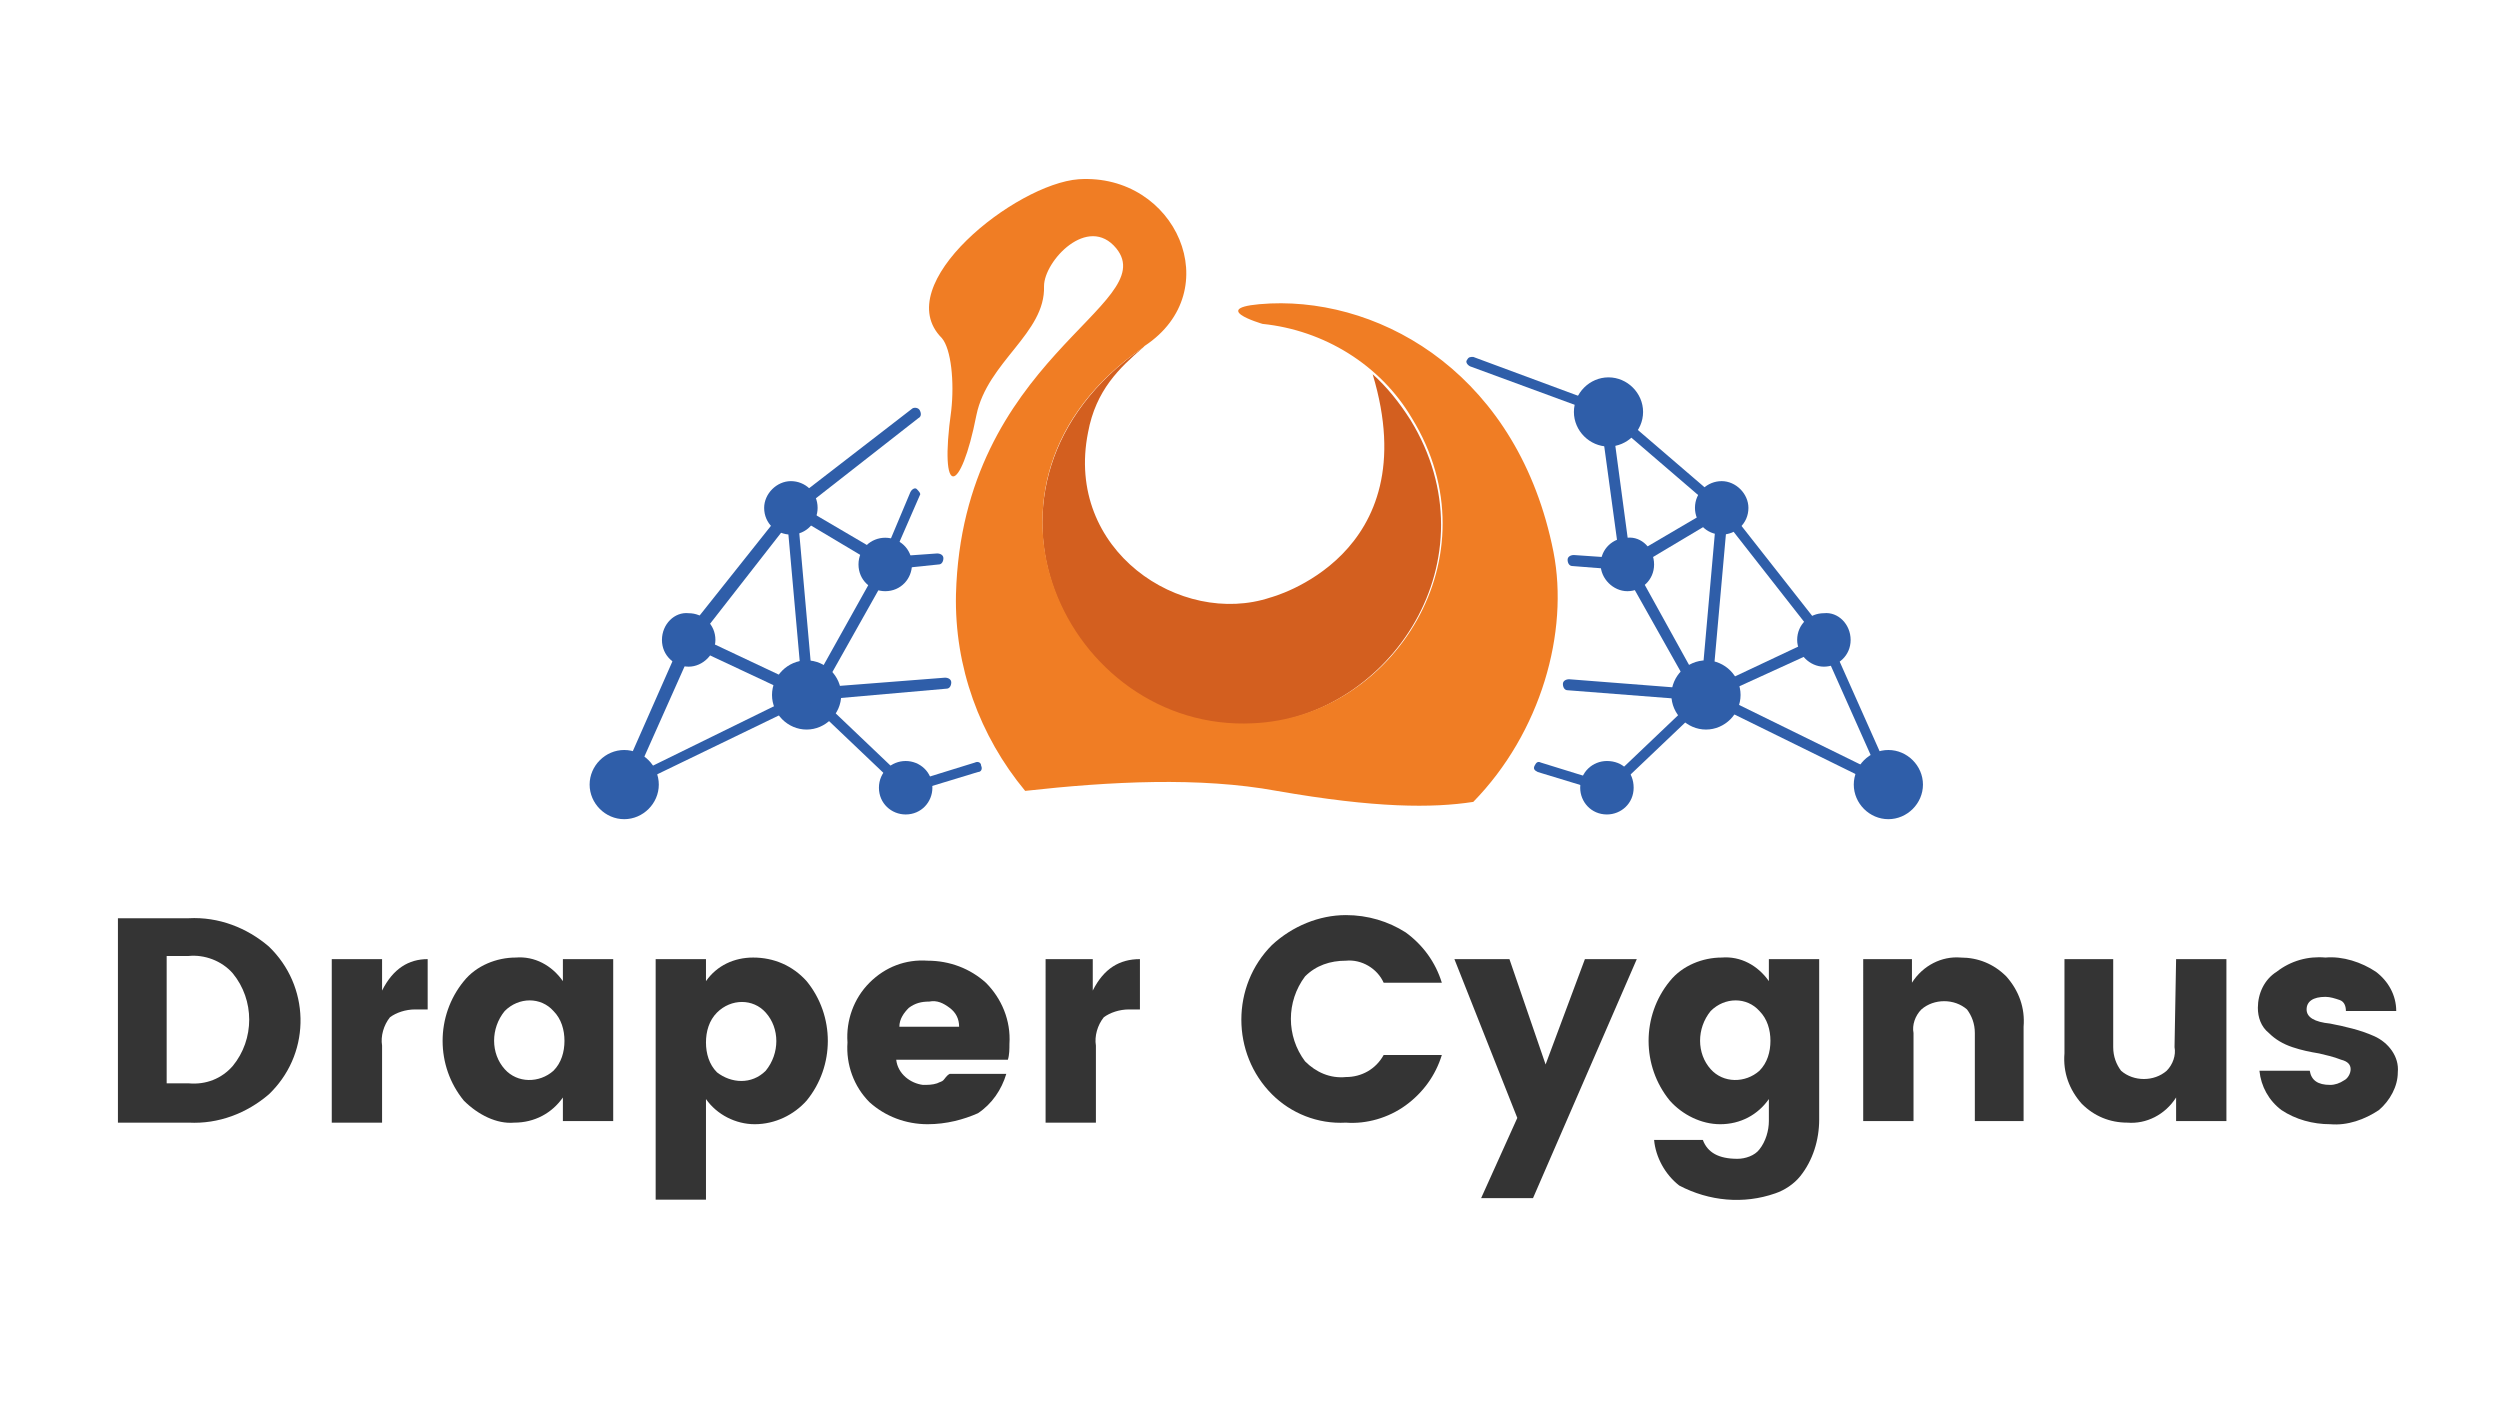 <?xml version="1.0" encoding="utf-8"?>
<!-- Generator: Adobe Illustrator 23.0.6, SVG Export Plug-In . SVG Version: 6.00 Build 0)  -->
<svg version="1.1" id="Capa_1" xmlns="http://www.w3.org/2000/svg" xmlns:xlink="http://www.w3.org/1999/xlink" x="0px" y="0px"
	 viewBox="0 0 159 90" style="enable-background:new 0 0 159 90;" xml:space="preserve">
<style type="text/css">
	.st0{fill:#2F5EA9;}
	.st1{fill:#D35F1F;}
	.st2{fill:#F07D24;}
	.st3{fill:#343434;}
</style>
<title>Asset 1ldpi</title>
<g id="Layer_2">
	<g>
		<path class="st0" d="M117.7,40.7c0,1-0.8,1.7-1.7,1.7s-1.7-0.8-1.7-1.7c0-1,0.8-1.7,1.7-1.7c0,0,0,0,0,0
			C116.9,38.9,117.7,39.7,117.7,40.7z"/>
		<path class="st0" d="M104.5,26.2c0,1.2-1,2.2-2.2,2.2c-1.2,0-2.2-1-2.2-2.2c0-1.2,1-2.2,2.2-2.2C103.5,24,104.5,25,104.5,26.2
			C104.5,26.2,104.5,26.2,104.5,26.2z"/>
		<path class="st0" d="M110.7,44.2c0,1.2-1,2.2-2.2,2.2c-1.2,0-2.2-1-2.2-2.2s1-2.2,2.2-2.2C109.7,42,110.7,43,110.7,44.2
			L110.7,44.2z"/>
		<path class="st0" d="M105.2,35.9c0,1-0.8,1.7-1.7,1.7s-1.7-0.8-1.7-1.7c0-1,0.8-1.7,1.7-1.7l0,0C104.4,34.1,105.2,34.9,105.2,35.9
			z"/>
		<path class="st0" d="M122.3,49.9c0,1.2-1,2.2-2.2,2.2c-1.2,0-2.2-1-2.2-2.2c0-1.2,1-2.2,2.2-2.2c0,0,0,0,0,0
			C121.3,47.7,122.3,48.7,122.3,49.9z"/>
		<path class="st0" d="M111.2,32.3c0,1-0.8,1.7-1.7,1.7c-1,0-1.7-0.8-1.7-1.7c0-1,0.8-1.7,1.7-1.7c0,0,0,0,0,0
			C110.4,30.6,111.2,31.4,111.2,32.3z"/>
		<path class="st0" d="M103.9,50.1c0,1-0.8,1.7-1.7,1.7c-1,0-1.7-0.8-1.7-1.7c0-1,0.8-1.7,1.7-1.7c0,0,0,0,0,0
			C103.2,48.4,103.9,49.1,103.9,50.1C103.9,50.1,103.9,50.1,103.9,50.1z"/>
		<path class="st0" d="M42.1,40.7c0,1,0.8,1.7,1.7,1.7s1.7-0.8,1.7-1.7c0-1-0.8-1.7-1.7-1.7C42.9,38.9,42.1,39.7,42.1,40.7
			C42.1,40.7,42.1,40.7,42.1,40.7z"/>
		<path class="st0" d="M49.1,44.2c0,1.2,1,2.2,2.2,2.2c1.2,0,2.2-1,2.2-2.2c0-1.2-1-2.2-2.2-2.2c0,0,0,0,0,0
			C50.1,42,49.1,43,49.1,44.2z"/>
		<path class="st0" d="M54.6,35.9c0,1,0.8,1.7,1.7,1.7c1,0,1.7-0.8,1.7-1.7c0-1-0.8-1.7-1.7-1.7S54.6,34.9,54.6,35.9L54.6,35.9z"/>
		<path class="st0" d="M37.5,49.9c0,1.2,1,2.2,2.2,2.2s2.2-1,2.2-2.2c0-1.2-1-2.2-2.2-2.2c0,0,0,0,0,0
			C38.5,47.7,37.5,48.7,37.5,49.9L37.5,49.9z"/>
		<path class="st0" d="M48.6,32.3c0,1,0.8,1.7,1.7,1.7c1,0,1.7-0.8,1.7-1.7c0-1-0.8-1.7-1.7-1.7c0,0,0,0,0,0
			C49.4,30.6,48.6,31.4,48.6,32.3z"/>
		<path class="st0" d="M55.9,50.1c0,1,0.8,1.7,1.7,1.7c1,0,1.7-0.8,1.7-1.7c0-1-0.8-1.7-1.7-1.7c0,0,0,0,0,0
			C56.7,48.4,55.9,49.1,55.9,50.1z"/>
		<path class="st0" d="M103.8,36.3l-3.8-0.3c-0.2,0-0.3-0.2-0.3-0.4c0-0.2,0.2-0.3,0.4-0.3c0,0,0,0,0,0l2.9,0.2l-1.2-8.8
			c0-0.2,0.1-0.4,0.3-0.4c0,0,0,0,0,0c0.2,0,0.4,0.1,0.4,0.3L103.8,36.3z"/>
		<path class="st0" d="M108.7,44.6l-9-0.7c-0.2,0-0.3-0.2-0.3-0.4c0-0.2,0.2-0.3,0.4-0.3l7.7,0.6l-4.5-8l6.3-3.7
			c0.2-0.1,0.4,0,0.5,0.1c0.1,0.2,0,0.4-0.1,0.5c0,0,0,0,0,0l-5.7,3.4L108.7,44.6z"/>
		<path class="st0" d="M120.8,50.6l-12.2-6l-6.2,5.9l-4.6-1.4c-0.2-0.1-0.3-0.2-0.2-0.4c0.1-0.2,0.2-0.3,0.4-0.2l4.2,1.3l6.3-6
			l11,5.4l-3.7-8.3l-6.5-8.3l-7.1-6.1l-8.7-3.2c-0.2-0.1-0.3-0.3-0.2-0.4c0.1-0.2,0.2-0.2,0.4-0.2l8.9,3.3l7.1,6.1l6.6,8.4
			L120.8,50.6z"/>
		<path class="st0" d="M108.1,44.8l1.1-12.4c0-0.2,0.2-0.3,0.4-0.3c0.2,0,0.3,0.2,0.3,0.4l-1,11.2l7-3.3c0.2,0,0.4,0.1,0.4,0.3
			c0,0.1,0,0.3-0.1,0.4L108.1,44.8z"/>
		<path class="st0" d="M55.8,36.3l2.1-5c0.1-0.2,0.3-0.3,0.4-0.2s0.3,0.3,0.2,0.4c0,0,0,0,0,0l-1.7,3.9l2.8-0.2
			c0.2,0,0.4,0.1,0.4,0.3c0,0.2-0.1,0.4-0.3,0.4L55.8,36.3z"/>
		<path class="st0" d="M51.1,44.6l4.8-8.6l-5.7-3.4c-0.2-0.1-0.2-0.3-0.1-0.5s0.3-0.2,0.5-0.1c0,0,0,0,0,0l6.3,3.7l-4.5,8l7.7-0.6
			c0.2,0,0.4,0.1,0.4,0.3c0,0.2-0.1,0.4-0.3,0.4L51.1,44.6z"/>
		<path class="st0" d="M39,50.6l4.5-10.2l6.6-8.3l7.9-6.1c0.1-0.1,0.4-0.1,0.5,0.1c0,0,0,0,0,0c0.1,0.2,0.1,0.4-0.1,0.5l-7.8,6.1
			l-6.4,8.2l-3.7,8.3l11-5.4l6.3,6l4.2-1.3c0.2-0.1,0.4,0,0.4,0.2c0.1,0.2,0,0.4-0.2,0.4c0,0,0,0,0,0l-4.6,1.4l-6.2-5.9L39,50.6z"/>
		<path class="st0" d="M51.8,44.8l-8.1-3.8c-0.2-0.1-0.2-0.3-0.2-0.5c0.1-0.2,0.3-0.2,0.5-0.2l7,3.3l-1-11.2c0-0.2,0.1-0.4,0.3-0.4
			c0.2,0,0.4,0.1,0.4,0.3c0,0,0,0,0,0.1L51.8,44.8z"/>
		<path class="st1" d="M79.6,46.1c8.9-0.5,15.5-10.6,10.1-19.4c-0.7-1.1-1.5-2.1-2.4-2.9C90.8,35.4,80.8,38,80.8,38
			c-5.7,1.9-13.1-3-11.6-10.5c0.5-2.7,2-4.1,3.5-5.4C60.2,30.8,67.9,46.7,79.6,46.1z"/>
		<path class="st2" d="M98.8,35.1c-2.2-11.1-10.7-16.1-18-15.8c-4.3,0.2-0.5,1.3-0.5,1.3c3.9,0.4,7.5,2.6,9.5,6
			c5.4,8.8-1.2,19-10.1,19.4c-11.8,0.6-19.5-15.3-7-23.9c0,0,0.1-0.1,0.1-0.1c5.3-3.5,2-11-4.2-10.6c-4,0.3-12.1,6.7-8.7,10.1
			c0.6,0.7,0.8,2.8,0.6,4.6c-0.8,5.7,0.6,5.4,1.6,0.3c0.7-3.4,4.4-5.2,4.3-8.2c0-1.6,2.8-4.6,4.6-2.4c2.9,3.6-9.8,7-10.2,22
			c-0.1,4.6,1.5,9,4.4,12.5c5.4-0.6,11.1-0.9,16,0c6.3,1.1,9.9,1.1,12.5,0.7C98,46.6,99.8,40.2,98.8,35.1z"/>
		<path class="st3" d="M12,58.4c1.9-0.1,3.7,0.6,5.1,1.8c2.6,2.5,2.7,6.6,0.2,9.2c-0.1,0.1-0.1,0.1-0.2,0.2
			c-1.4,1.2-3.2,1.9-5.1,1.8H7.5V58.4H12z M10.6,68.9H12c1.1,0.1,2.1-0.3,2.8-1.1c1.4-1.7,1.4-4.2,0-5.9c-0.7-0.8-1.8-1.2-2.8-1.1
			h-1.4V68.9z"/>
		<path class="st3" d="M24.3,61V63c0.7-1.4,1.7-2,2.9-2v3.2h-0.8c-0.6,0-1.2,0.2-1.6,0.5c-0.4,0.5-0.6,1.2-0.5,1.8v4.9h-3.2V61H24.3
			z"/>
		<path class="st3" d="M29.5,70c-1.8-2.2-1.8-5.4,0-7.6c0.8-1,2.1-1.5,3.3-1.5c1.2-0.1,2.3,0.5,3,1.5V61H39v10.3h-3.2v-1.5
			c-0.7,1-1.8,1.6-3.1,1.6C31.6,71.5,30.4,70.9,29.5,70z M35.2,68.1c0.5-0.5,0.7-1.2,0.7-1.9c0-0.7-0.2-1.4-0.7-1.9
			c-0.8-0.9-2.2-0.9-3.1,0c0,0,0,0,0,0c-0.9,1.1-0.9,2.7,0,3.7C32.9,68.9,34.3,68.9,35.2,68.1C35.2,68.1,35.2,68.1,35.2,68.1
			L35.2,68.1z"/>
		<path class="st3" d="M44.9,62.4c0.7-1,1.8-1.5,3-1.5c1.3,0,2.5,0.5,3.4,1.5c1.8,2.2,1.8,5.4,0,7.6c-0.8,0.9-2,1.5-3.3,1.5
			c-1.2,0-2.4-0.6-3.1-1.6v6.4h-3.2V61h3.2V62.4z M48.7,68.1c0.9-1.1,0.9-2.7,0-3.7c-0.8-0.9-2.2-0.9-3.1,0c0,0,0,0,0,0
			c-0.5,0.5-0.7,1.2-0.7,1.9c0,0.7,0.2,1.4,0.7,1.9C46.5,68.9,47.8,69,48.7,68.1C48.7,68.1,48.7,68.1,48.7,68.1L48.7,68.1z"/>
		<path class="st3" d="M59,71.5c-1.4,0-2.7-0.5-3.7-1.4c-1-1-1.5-2.4-1.4-3.8c-0.1-1.4,0.4-2.8,1.4-3.8c1-1,2.3-1.5,3.7-1.4
			c1.4,0,2.7,0.5,3.7,1.4c1,1,1.6,2.4,1.5,3.9c0,0.3,0,0.7-0.1,1h-7.1c0.1,0.9,0.9,1.5,1.7,1.6c0.3,0,0.6,0,0.9-0.1
			c0.2-0.1,0.3-0.1,0.4-0.2c0.1-0.1,0.2-0.3,0.4-0.4H64c-0.3,1-0.9,1.9-1.8,2.5C61.3,71.2,60.2,71.5,59,71.5z M60.4,64.1
			c-0.4-0.3-0.8-0.5-1.3-0.4c-0.5,0-0.9,0.1-1.3,0.4c-0.3,0.3-0.6,0.7-0.6,1.2H61C61,64.8,60.8,64.4,60.4,64.1z"/>
		<path class="st3" d="M69.5,61V63c0.7-1.4,1.7-2,3-2v3.2h-0.7c-0.6,0-1.2,0.2-1.6,0.5c-0.4,0.5-0.6,1.2-0.5,1.8v4.9h-3.2V61H69.5z"
			/>
		<path class="st3" d="M80.9,69.6c-2.6-2.6-2.6-6.9,0-9.5c1.3-1.2,3-1.9,4.7-1.9c1.4,0,2.7,0.4,3.8,1.1c1.1,0.8,1.9,1.9,2.3,3.2H88
			c-0.4-0.9-1.4-1.5-2.4-1.4c-1,0-1.9,0.3-2.6,1c-1.2,1.6-1.2,3.8,0,5.4c0.7,0.7,1.6,1.1,2.6,1c1,0,1.9-0.5,2.4-1.4h3.7
			c-0.4,1.3-1.2,2.4-2.3,3.2c-1.1,0.8-2.5,1.2-3.8,1.1C83.8,71.5,82.1,70.8,80.9,69.6z"/>
		<path class="st3" d="M96.5,71.1l-4-10.1H96l2.3,6.7l2.5-6.7h3.3l-6.6,15.2h-3.3L96.5,71.1z"/>
		<path class="st3" d="M106.2,70c-1.8-2.2-1.8-5.4,0-7.6c0.8-1,2.1-1.5,3.3-1.5c1.2-0.1,2.3,0.5,3,1.5V61h3.2v10.2
			c0,1.3-0.4,2.6-1.2,3.6c-0.4,0.5-1,0.9-1.6,1.1c-2,0.7-4.2,0.5-6.1-0.5c-0.9-0.7-1.5-1.8-1.6-2.9h3.1c0.3,0.8,1,1.2,2.2,1.2
			c0.5,0,1.1-0.2,1.4-0.6c0.4-0.5,0.6-1.2,0.6-1.8v-1.4c-0.7,1-1.8,1.6-3.1,1.6C108.2,71.5,107,70.9,106.2,70z M111.9,68.1
			c0.5-0.5,0.7-1.2,0.7-1.9c0-0.7-0.2-1.4-0.7-1.9c-0.8-0.9-2.2-0.9-3.1,0c0,0,0,0,0,0c-0.9,1.1-0.9,2.7,0,3.7
			C109.6,68.9,111,68.9,111.9,68.1C111.9,68.1,111.9,68.1,111.9,68.1L111.9,68.1z"/>
		<path class="st3" d="M121.6,61v1.5c0.7-1.1,1.9-1.7,3.1-1.6c1.1,0,2.1,0.4,2.9,1.2c0.8,0.9,1.2,2,1.1,3.2v6h-3.1v-5.6
			c0-0.6-0.2-1.1-0.5-1.5c-0.8-0.7-2.1-0.7-2.9,0c-0.4,0.4-0.6,1-0.5,1.5v5.6h-3.2V61H121.6z"/>
		<path class="st3" d="M138.4,61h3.2v10.3h-3.2v-1.5c-0.7,1.1-1.9,1.7-3.1,1.6c-1.1,0-2.1-0.4-2.9-1.2c-0.8-0.9-1.2-2-1.1-3.2v-6
			h3.1v5.6c0,0.6,0.2,1.1,0.5,1.5c0.8,0.7,2.1,0.7,2.9,0c0.4-0.4,0.6-1,0.5-1.5L138.4,61z"/>
		<path class="st3" d="M143.6,64.1c0-0.9,0.4-1.8,1.2-2.3c0.9-0.7,2-1,3.1-0.9c1.1-0.1,2.3,0.3,3.2,0.9c0.8,0.6,1.3,1.5,1.3,2.5
			h-3.2c0-0.3-0.1-0.6-0.4-0.7c-0.3-0.1-0.6-0.2-0.9-0.2c-0.8,0-1.2,0.3-1.2,0.8c0,0.5,0.5,0.8,1.5,0.9c1,0.2,1.9,0.4,2.8,0.8
			c0.9,0.4,1.6,1.3,1.5,2.3c0,0.9-0.5,1.8-1.2,2.4c-0.9,0.6-2,1-3.1,0.9c-1.1,0-2.2-0.3-3.1-0.9c-0.8-0.6-1.3-1.5-1.4-2.5h3.2
			c0.1,0.6,0.5,0.9,1.3,0.9c0.3,0,0.6-0.1,0.9-0.3c0.2-0.1,0.4-0.4,0.4-0.7c0-0.3-0.2-0.5-0.6-0.6c-0.5-0.2-1-0.3-1.4-0.4
			c-0.6-0.1-1.1-0.2-1.7-0.4c-0.6-0.2-1.1-0.5-1.5-0.9C143.8,65.3,143.6,64.7,143.6,64.1z"/>
	</g>
</g>
</svg>
